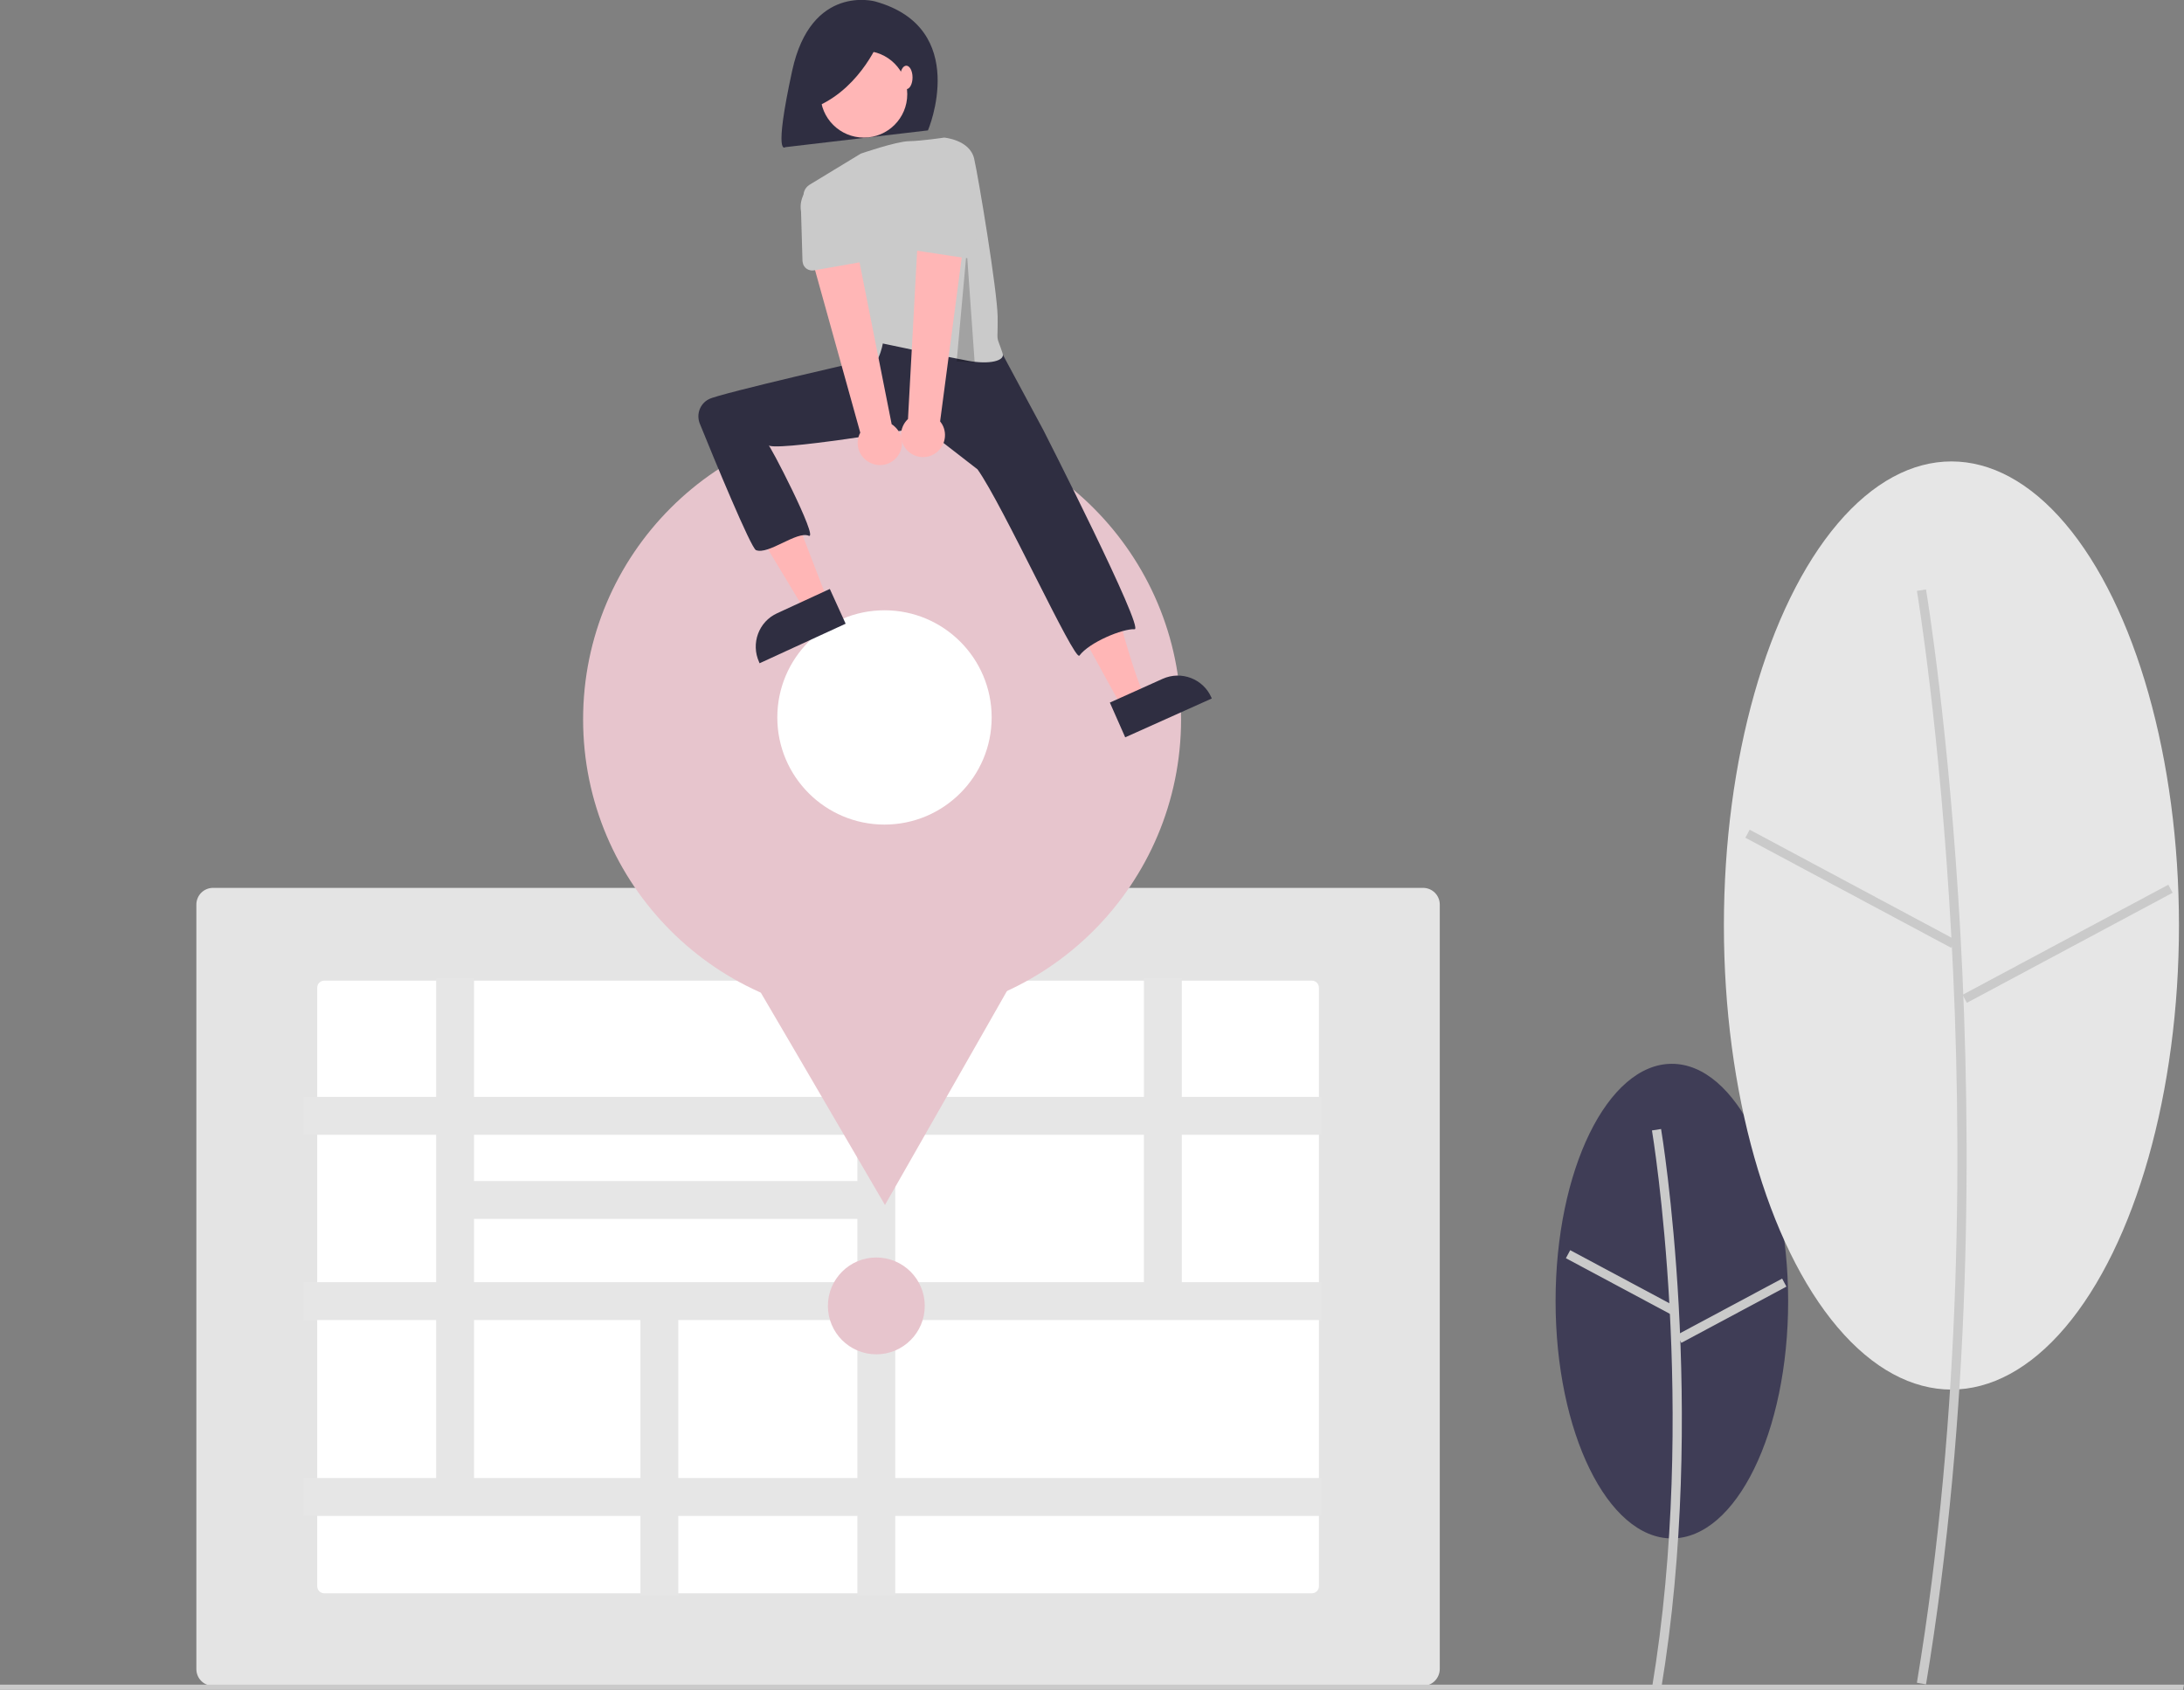 <?xml version="1.0" encoding="utf-8"?>
<!-- Generator: Adobe Illustrator 24.1.1, SVG Export Plug-In . SVG Version: 6.00 Build 0)  -->
<svg version="1.1" id="Capa_1" xmlns="http://www.w3.org/2000/svg" xmlns:xlink="http://www.w3.org/1999/xlink" x="0px" y="0px"
	 viewBox="0 0 910.9 705" style="enable-background:new 0 0 910.9 705;" xml:space="preserve">
<rect x="0" y="0" width="910.9" height="705" fill="#808080" stroke="none"/>
<style type="text/css">
	.st0{fill:#3F3D56;}
	.st1{fill:#CACACA;}
	.st2{fill:#E6E6E6;}
	.st3{fill:#E4E4E4;}
	.st4{fill:#FFFFFF;}
	.st5{fill:#E7C5CD;}
	.st6{fill:#2F2E41;}
	.st7{fill:#FFB6B6;}
	.st8{opacity:0.2;enable-background:new    ;}
</style>
<ellipse class="st0" cx="697.3" cy="542.8" rx="48.5" ry="99"/>
<path class="st1" d="M692.8,704.8c19.4-116.6,0.2-232.7,0-233.8l-3.8,0.6c0.2,1.2,19.3,116.7,0,232.6L692.8,704.8z"/>
<rect x="673.7" y="510" transform="matrix(0.472 -0.882 0.882 0.472 -114.702 878.388)" class="st1" width="3.8" height="49.7"/>
<rect x="697.1" y="544.8" transform="matrix(0.882 -0.472 0.472 0.882 -172.534 405.381)" class="st1" width="49.7" height="3.8"/>
<ellipse class="st2" cx="813.9" cy="386.1" rx="94.9" ry="193.6"/>
<path class="st1" d="M803.3,702.7c37.9-227.7,0.4-454.5,0-456.8l-3.8,0.6c0.4,2.3,37.8,228.5,0,455.5L803.3,702.7z"/>
<rect x="769.5" y="322.1" transform="matrix(0.472 -0.882 0.882 0.472 80.66 876.155)" class="st1" width="3.8" height="97.3"/>
<rect x="813.4" y="391.8" transform="matrix(0.882 -0.472 0.472 0.882 -83.803 453.375)" class="st1" width="97.3" height="3.8"/>
<path class="st3" d="M593.5,703.3H88.9c-3.9,0-7-3.1-7-7V377.4c0-3.9,3.1-7,7-7h504.6c3.9,0,7,3.1,7,7v318.8
	C600.5,700.1,597.4,703.3,593.5,703.3z"/>
<path class="st4" d="M135.3,409.1c-1.7,0-3,1.3-3,3v249.6c0,1.7,1.3,3,3,3h411.8c1.7,0,3-1.3,3-3V412.1c0-1.7-1.3-3-3-3H135.3z"/>
<path class="st2" d="M551.1,473.4v-15.8h-58.2v-49.5h-15.8v49.5H373.4v-49.5h-15.8v49.5H197.7v-49.5h-15.8v49.5h-55.3v15.8h55.3
	v61.5h-55.3v15.8h55.3v65.9h-55.3v15.8h140.5v33.3h15.8v-33.3h74.7v33.3h15.8v-33.3h177.7v-15.8H373.4v-65.9h177.7v-15.8h-58.2
	v-61.5H551.1z M357.6,473.4v19.3H197.7v-19.3H357.6z M197.7,508.5h159.9v26.4H197.7L197.7,508.5z M197.7,616.6v-65.9h69.4v65.9
	H197.7z M357.6,616.6h-74.7v-65.9h74.7L357.6,616.6z M477.1,534.9H373.4v-61.5h103.7V534.9z"/>
<circle class="st5" cx="365.5" cy="544.8" r="20.2"/>
<polygon class="st1" points="910.5,705 0,705 0,702.8 910.9,702.8 "/>
<circle class="st5" cx="367.9" cy="300.1" r="124.7"/>
<polygon class="st5" points="369.1,502.7 329.8,435.4 290.4,368.2 368.3,367.7 446.3,367.2 407.7,435 "/>
<circle class="st4" cx="368.9" cy="299.3" r="44.7"/>
<path class="st6" d="M365,0.6c0,0-26.7-7.5-34.6,28.9s-2.9,31.9-2.9,31.9l59.5-7C387.1,54.5,405,11.7,365,0.6z"/>
<path class="st7" d="M326.2,160.5c0,0-40.2,1.9-33.3,17.7c0.5,1.1,1,2.2,1.4,3.1c5,11.4,10.7,22.5,17.2,33.2l24.7,41l9-5l-25.3-65.8
	l22.8-1.9L326.2,160.5z"/>
<path class="st7" d="M432.3,177.2l13,28.3c0,0,9.8,9.8,20.4,48.8s13,37.6,13,37.6l-10.6,3.5l-43.3-78.8l-21.4-26.9l6.5-14.4
	L432.3,177.2z"/>
<path class="st6" d="M416.5,144.7l18.7,34.8c0,0,42.4,83.3,38,83c-4.9-0.3-18.8,5.4-23,11c-2,2.7-32-63-42.5-77.7L385,178.2
	c0,0-64.6,10.9-64.7,7.3c0-1.7,21.4,39.8,17,38c-5-2.1-16.8,8.1-22,6c-2.1-0.9-17.3-37.6-23.4-52.7c-1.6-3.9,0-8.4,3.8-10.3
	c4.6-2.4,68.7-17,68.7-17l-1.1-5.7l4.6-9.3L416.5,144.7z"/>
<circle class="st7" cx="360.3" cy="39.3" r="18.1"/>
<path class="st1" d="M418.2,147.5c1,3-5.5,4.7-14.5,3c-7.8-1.5-16.4-3.2-23.1-4.6c-7.2-1.5-12.4-2.6-12.4-2.6s-1.9,11.6-7.9,10.2
	c-5.2-1.2-20.8-55.5-25-70.5c-0.6-2.3,0.3-4.6,2.3-5.9l21.4-13c0,0,14.7-5.1,20.1-5.2s14.7-1.5,14.7-1.5s10.7,0.9,12.5,8.8
	s9.6,54.7,9.8,66C416.2,144.5,415.2,138.5,418.2,147.5z"/>
<path class="st6" d="M367.1,16c0,0-7.5,19.9-25.9,28.2l-3-17.7L367.1,16z"/>
<ellipse class="st7" cx="378" cy="32.3" rx="2.6" ry="4.9"/>
<path class="st6" d="M352.7,260.2l-35.9,16.5l-0.2-0.5c-3.5-7.7-0.2-16.9,7.6-20.4l0,0l21.9-10.1L352.7,260.2z"/>
<path class="st6" d="M462.9,293.1l22-9.9l0,0c7.8-3.5,16.9,0,20.3,7.7l0.2,0.5l-36.1,16.2L462.9,293.1z"/>
<polygon class="st8" points="403.2,104.5 399,150.8 406.5,151.1 "/>
<path class="st7" d="M373.9,190.9c3.4-3.8,3-9.5-0.7-12.9c-0.4-0.4-0.8-0.7-1.3-1l-16.2-81.6l-18.6,7.1l21.7,78
	c-2.4,4.5-0.7,10,3.8,12.4C366.5,195,371.1,194.1,373.9,190.9z"/>
<path class="st1" d="M359.9,109.2l-20.4,3.6c-2.2,0.4-4.4-1.1-4.7-3.3c0-0.2-0.1-0.4-0.1-0.6l-0.6-20.6c-1.1-6.2,3.1-12.1,9.3-13.1
	c6.2-1.1,12,3.1,13.1,9.2l6.5,19.5c0.7,2.1-0.4,4.5-2.6,5.2C360.2,109.1,360.1,109.2,359.9,109.2L359.9,109.2z"/>
<path class="st7" d="M389.5,189.5c4.4-2.5,5.9-8.1,3.5-12.4c-0.3-0.5-0.6-0.9-0.9-1.3L403,93.2L383.1,94l-4.4,80.8
	c-3.7,3.5-3.9,9.3-0.4,13C381.2,190.9,385.9,191.6,389.5,189.5L389.5,189.5z"/>
<path class="st1" d="M402.4,107.6l-20.5-3.1c-2.2-0.3-3.8-2.4-3.4-4.7c0-0.2,0.1-0.4,0.1-0.6l6.1-19.7c1-6.2,6.8-10.4,13-9.5
	c6.2,1,10.4,6.8,9.5,13l-0.1,20.6c0,2.3-1.9,4.1-4.1,4.1C402.8,107.6,402.6,107.6,402.4,107.6L402.4,107.6z"/>
</svg>
